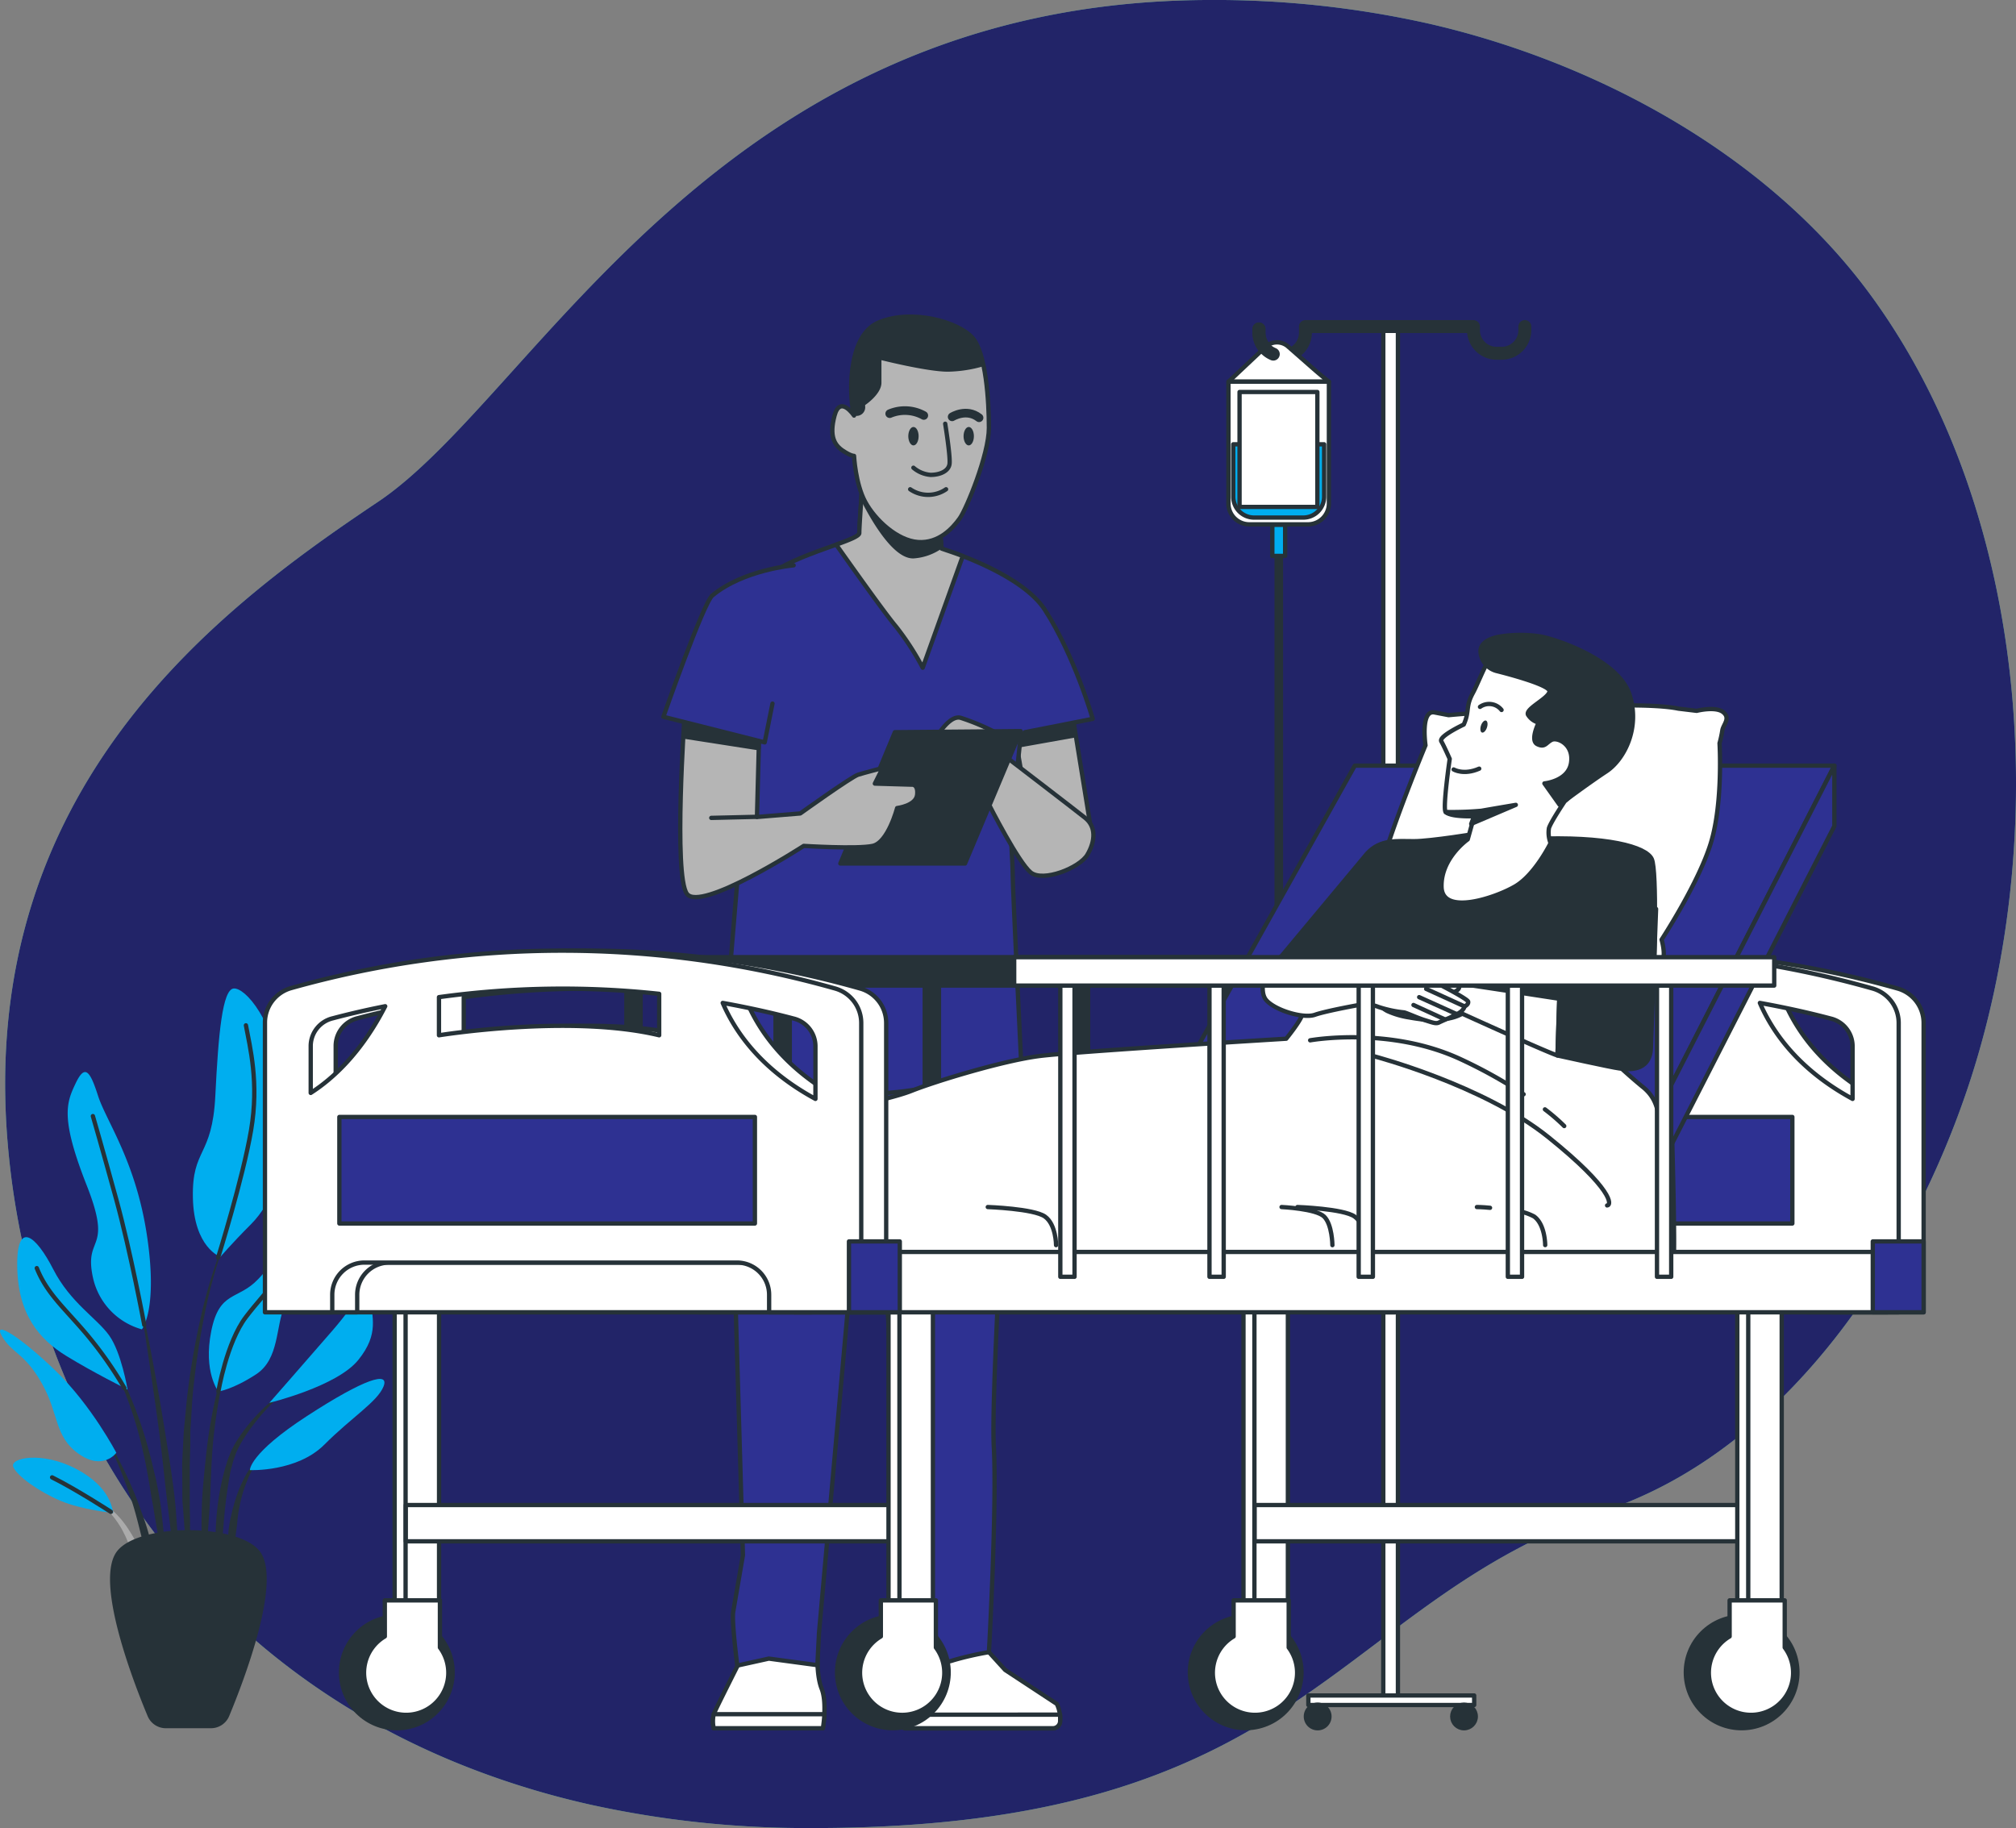 <svg xmlns="http://www.w3.org/2000/svg" viewBox="0 0 467.93 424.37"><rect x="0" y="0" width="467.93" height="424.37" fill="#808080" stroke="none"/><defs><style>.cls-1{fill:#92e3a9;}.cls-2{fill:#222468;}.cls-3,.cls-8{fill:#fff;}.cls-12,.cls-13,.cls-14,.cls-3,.cls-4,.cls-5,.cls-6,.cls-7,.cls-8{stroke:#263238;stroke-linecap:round;stroke-linejoin:round;}.cls-4,.cls-9{fill:#263238;}.cls-12,.cls-5,.cls-6{fill:none;}.cls-5,.cls-8{stroke-width:3px;}.cls-6{stroke-width:2px;}.cls-11,.cls-7{fill:#00aeef;}.cls-10{fill:#ababab;}.cls-13{fill:#2e3192;}.cls-14{fill:#b5b5b5;}</style></defs><g id="Layer_2" data-name="Layer 2"><g id="Background_Simple" data-name="Background Simple"><path class="cls-1" d="M457.05,251.58c-13.33,40.38-42,84.63-84.26,99-63.82,21.77-69.52,74.11-185.35,73.75a233,233,0,0,1-50.29-5.4,196.3,196.3,0,0,1-23.81-6.91C44.73,387.31,7.16,328.45,1.8,265.55-5.27,182.82,51,141.08,87.72,116.5S166.24.55,280.1,0a226.89,226.89,0,0,1,51.69,5.52c38.67,8.88,78.45,30.28,102.35,62.9q2.69,3.67,5.16,7.52C471.53,126.09,475.21,196.53,457.05,251.58Z"/><path class="cls-2" d="M457.05,251.58c-13.33,40.38-42,84.63-84.26,99-63.82,21.77-69.52,74.11-185.35,73.75a233,233,0,0,1-50.29-5.4,196.3,196.3,0,0,1-23.81-6.91C44.73,387.31,7.16,328.45,1.8,265.55-5.27,182.82,51,141.08,87.72,116.5S166.24.55,280.1,0a226.89,226.89,0,0,1,51.69,5.52c38.67,8.88,78.45,30.28,102.35,62.9q2.69,3.67,5.16,7.52C471.53,126.09,475.21,196.53,457.05,251.58Z"/></g><g id="Blood_Bag" data-name="Blood Bag"><rect class="cls-3" x="321.08" y="75.12" width="3.4" height="318.56" transform="translate(645.55 468.8) rotate(180)"/><rect class="cls-3" x="303.68" y="393.56" width="38.49" height="2.21" transform="translate(645.85 789.33) rotate(180)"/><path class="cls-4" d="M303.11,398.43a2.73,2.73,0,1,1,2.73,2.73A2.73,2.73,0,0,1,303.11,398.43Z"/><circle class="cls-4" cx="339.81" cy="398.43" r="2.73"/><path class="cls-5" d="M353.93,75.8v.85A5.38,5.38,0,0,1,348.54,82h-1.13A5.38,5.38,0,0,1,342,76.65V75.8H303v1.41a5.37,5.37,0,0,1-5.38,5.38h0a5.38,5.38,0,0,1-5.38-5.38v-.85"/><line class="cls-6" x1="296.82" y1="129.25" x2="296.82" y2="248.88"/><path class="cls-3" d="M293.74,80.52a3.88,3.88,0,0,1,5.23-.08l5.55,4.87c2.62,2.3,3.93,3.28,3.93,3.28H285.17Z"/><path class="cls-3" d="M290,88.59h13.63a4.84,4.84,0,0,1,4.84,4.84v28.28a0,0,0,0,1,0,0H285.15a0,0,0,0,1,0,0V93.43A4.84,4.84,0,0,1,290,88.59Z" transform="translate(593.6 210.3) rotate(180)"/><path class="cls-7" d="M291.1,103.12h11.41a4.84,4.84,0,0,1,4.84,4.84v12.17a0,0,0,0,1,0,0H286.26a0,0,0,0,1,0,0V108A4.84,4.84,0,0,1,291.1,103.12Z" transform="translate(593.6 223.26) rotate(180)"/><rect class="cls-7" x="295.31" y="121.81" width="2.97" height="7.22" transform="translate(593.6 250.85) rotate(180)"/><rect class="cls-3" x="287.71" y="90.99" width="18.06" height="26.68" transform="translate(593.48 208.66) rotate(180)"/><path class="cls-8" d="M295.54,82.2a5.41,5.41,0,0,1-3.35-5v-.85"/></g><g id="Plant"><path class="cls-9" d="M52.9,286.34h0a.08.08,0,0,0,0-.11.08.08,0,0,0-.11,0,115.55,115.55,0,0,0-6.09,19.09,178.34,178.34,0,0,0-3.36,19.78l-.47,5c-.08.84-.17,1.67-.23,2.5l-.13,2.51c-.08,1.68-.18,3.35-.23,5l.05,5,0,2.51c0,.84.1,1.67.16,2.51.13,1.67.23,3.34.38,5,.32,3.33.82,6.64,1.34,9.94a.09.09,0,0,0,.08.08.09.09,0,0,0,.09-.09h0c0-1.67-.08-3.34-.12-5s-.19-3.33-.16-5,0-3.33-.06-5l0-2.49,0-2.5,0-5,.14-5,0-2.49c0-.83.09-1.66.14-2.49l.3-5a180,180,0,0,1,2.82-19.74A115.24,115.24,0,0,1,52.9,286.34Z"/><path class="cls-9" d="M53.61,312.38a.09.09,0,0,0,0-.11.09.09,0,0,0-.11.06A115,115,0,0,0,47.81,338c-.44,4.36-.93,8.72-1,13.11a106.89,106.89,0,0,0,.47,13.14.07.07,0,0,0,.07.07.08.08,0,0,0,.1-.07c.51-4.37.82-8.72,1.12-13.07s.35-8.71.63-13.06a115.53,115.53,0,0,1,1.56-12.95A119.17,119.17,0,0,1,53.61,312.38Z"/><path class="cls-9" d="M68.05,321.54a.08.08,0,0,0-.12,0,43.72,43.72,0,0,0-9.65,8.41,37.8,37.8,0,0,0-3.78,5.25l-.77,1.46-.61,1.52a14.92,14.92,0,0,0-.53,1.55c-.16.52-.33,1-.47,1.55a62.12,62.12,0,0,0-2,12.74,74.21,74.21,0,0,0,.48,12.82s0,.08.08.08a.1.1,0,0,0,.1-.08l1.1-12.7a113.32,113.32,0,0,1,1.6-12.52c.12-.51.27-1,.4-1.51a12.35,12.35,0,0,1,.44-1.5l.52-1.47.66-1.38A36.89,36.89,0,0,1,59,330.49,43.55,43.55,0,0,1,68,321.67h0A.1.1,0,0,0,68.05,321.54Z"/><path class="cls-9" d="M61.06,337.85a14.16,14.16,0,0,0-4.39,5.28,31.83,31.83,0,0,0-2.46,6.47c-.17.55-.31,1.11-.43,1.67L53.39,353a26.35,26.35,0,0,0-.43,3.43c0,1.15-.05,2.3,0,3.45a33.19,33.19,0,0,0,.45,3.43.12.12,0,0,0,.07.07.09.09,0,0,0,.11-.07,31.19,31.19,0,0,0,.61-3.38c.17-1.11.35-2.23.48-3.34s.31-2.21.4-3.32.23-2.23.47-3.32a30.36,30.36,0,0,1,1.89-6.4,14,14,0,0,1,3.68-5.5l0,0a.08.08,0,0,0,0-.11A.09.09,0,0,0,61.06,337.85Z"/><path class="cls-9" d="M40.82,350.57c-.48-5.63-1.41-11.21-2.29-16.79s-1.85-11.14-2.87-16.69S33.5,306,32.3,300.5a.09.09,0,1,0-.17,0c1,5.56,1.84,11.13,2.66,16.71s1.64,11.15,2.35,16.74,1.23,11.19,1.93,16.78l2.06,16.77a.08.08,0,0,0,.08.08.08.08,0,0,0,.09-.08c.07-1.42.07-2.83.1-4.25s0-2.82-.08-4.24C41.27,356.21,41,353.39,40.82,350.57Z"/><path class="cls-9" d="M37.44,350.49c-.3-2.23-.71-4.45-1.14-6.66l-.79-3.29c-.26-1.1-.51-2.2-.83-3.28a92,92,0,0,0-4.31-12.82l-.67-1.55L29,321.37c-.48-1-1.06-2-1.61-3A24.84,24.84,0,0,0,23.28,313a.09.09,0,0,0-.12,0,.08.08,0,0,0,0,.12h0a24.65,24.65,0,0,1,3.72,5.52c.49,1,1,2,1.43,3L29,323.2l.59,1.57a91.84,91.84,0,0,1,3.75,12.82c.52,2.17.86,4.38,1.28,6.57l.53,3.3c.19,1.1.42,2.19.58,3.29.35,2.21.75,4.4,1.14,6.61s.74,4.42,1.21,6.63a.09.09,0,0,0,.09.07.09.09,0,0,0,.09-.09c0-2.25,0-4.5-.16-6.75S37.67,352.73,37.44,350.49Z"/><path class="cls-9" d="M32.77,350.78c-1-3-2.25-5.85-3.57-8.69a77,77,0,0,0-4.49-8.23.08.08,0,0,0-.11,0,.09.09,0,0,0,0,.12,78,78,0,0,1,3.84,8.49c1.14,2.88,2.17,5.8,3,8.78s1.51,6,2.3,9,1.5,6,2.42,9a.09.09,0,0,0,.17,0,44.71,44.71,0,0,0-.88-9.38A57.69,57.69,0,0,0,32.77,350.78Z"/><path class="cls-10" d="M32.58,360.63a20.21,20.21,0,0,0-2.48-5.2,21.76,21.76,0,0,0-3.61-4.49,16.66,16.66,0,0,0-2.3-1.73A9.19,9.19,0,0,0,21.58,348a.09.09,0,0,0-.1.05.08.08,0,0,0,.05.11h0a13,13,0,0,1,4.32,3.35,20.59,20.59,0,0,1,3,4.56c.86,1.62,1.3,3.41,2,5.08.33.85.66,1.72,1,2.57a20.26,20.26,0,0,0,1.13,2.6h0a.09.09,0,0,0,.17,0,19.82,19.82,0,0,0-.11-2.88A27,27,0,0,0,32.58,360.63Z"/><path class="cls-11" d="M32.93,308.57a16,16,0,0,1-11.37-12.08c-2.13-9.95,4.74-5.68-1.42-21.31S15.4,256,17.54,251.5s3.31-3.08,5.21,2.84,8.76,15.15,11.36,32.44S32.93,308.57,32.93,308.57Z"/><path class="cls-11" d="M51.16,291.75S45,289.62,44.77,278s4.5-9.24,5.21-23.68,1.66-24.63,4.26-24.87,9.47,7.11,11.84,23.21-3.08,26.76-7.81,31.5S51.16,291.75,51.16,291.75Z"/><path class="cls-11" d="M29.61,322.54S28.19,314,25.35,310s-9-7.58-13-15.39S3.8,283,4,294.12s5.21,16.81,11.36,20.6S29.61,322.54,29.61,322.54Z"/><path class="cls-11" d="M27,337.22s-5.69-10.89-14-18.94S-1.88,306.2.49,310.22,5.7,314,9.72,321.12s2.84,12.31,8.53,16.34S27,337.22,27,337.22Z"/><path class="cls-11" d="M26.3,351.19c-.24-.71-.48-5.92-8.53-10.18s-15.63-2.61-14.68-.47S9,346.22,14,348.35,26.3,351.19,26.3,351.19Z"/><path class="cls-11" d="M50.69,323s-3.55-4.5-1.66-14,6.16-7.1,10.89-12.08,3.79-5.68,8.53-10.89,9-8.05,10.89-5.92-1,8.76-3.79,12.55-7.34,5.68-9.47,10.42S64.9,315.43,59.45,319,50.69,323,50.69,323Z"/><path class="cls-11" d="M62.53,325.62s8.52-9.71,14.68-16.82S85.74,296.25,86,301s2.13,8.52-2.84,14.68S62.53,325.62,62.53,325.62Z"/><path class="cls-11" d="M58,341.25s-.24-3.79,13.26-12.56,19.18-10.41,17.76-6.86-7.34,7.1-13.73,13.5S58,341.25,58,341.25Z"/><path class="cls-12" d="M33.49,307.56s-3.17-17-6.48-29.07-5.45-19.42-5.45-19.42"/><path class="cls-12" d="M50.62,291.93s5.75-18.41,7.65-29.54S58,243,57.08,238"/><path class="cls-12" d="M28.87,322.18a89.8,89.8,0,0,0-8.73-12.43c-5.21-6.16-9.23-9.47-11.6-15.39"/><path class="cls-12" d="M50.69,323s1.89-11.37,6.39-17.29,13.5-15.15,17-21.07"/><path class="cls-12" d="M25.74,350.93s-8-5.19-13.65-8"/><path class="cls-9" d="M48.91,401.16H38.49a4.57,4.57,0,0,1-4.22-2.81c-3.41-8.16-12.5-31.72-7-38.4,5.22-6.36,27.7-6.36,32.92,0,5.48,6.68-3.62,30.24-7,38.4A4.58,4.58,0,0,1,48.91,401.16Z"/></g><g id="Character_1" data-name="Character 1"><path class="cls-3" d="M229.54,383.5l3.76,4.13,12,7.89a7.77,7.77,0,0,1,.75,3v1a1.68,1.68,0,0,1-1.67,1.68H210.15a.61.61,0,0,1-.6-.52,55,55,0,0,1-.67-7c0-3,1.88-12.77,1.88-12.77l17.66-.75Z"/><path class="cls-3" d="M209.55,400.64a.61.61,0,0,0,.6.52H244.4a1.68,1.68,0,0,0,1.67-1.68v-1c0-.16,0-.31,0-.47H209.2C209.33,399.15,209.47,400.09,209.55,400.64Z"/><path class="cls-3" d="M172.46,380.6l-.59,4.73s-5.77,11.39-6.21,12.57a7.54,7.54,0,0,0,0,3.26H191s1-5.92-.29-9.17-.94-8.69-.94-8.69l-.69-2.7S176.16,379,172.46,380.6Z"/><path class="cls-3" d="M165.66,401.16H191a30.84,30.84,0,0,0,.35-3.26H165.66A7.54,7.54,0,0,0,165.66,401.16Z"/><path class="cls-13" d="M234.8,245.26s-4.88,76.63-4.13,90.53-1.13,47.71-1.13,47.71a73.84,73.84,0,0,0-8.26,1.88c-1.88.75-11.34,1.51-11.34,1.51a94.35,94.35,0,0,1-1.06-9.78,87.45,87.45,0,0,1,.75-10.51c.38-2.26-6-99.55-6-99.55l-3.75,1.88L190.1,379l-.38,7.52L178.45,385l-7.32,1.62s-1.32-10.26-.94-12.51S172.44,361,172.44,361l-3.38-116.08S217.52,247.14,234.8,245.26Z"/><polygon class="cls-14" points="248.78 165.06 253.18 192.18 251.37 195.28 238.19 185.72 235.35 169.45 248.78 165.06"/><polygon class="cls-4" points="236.6 173 249.21 170.75 249.21 167.82 237.94 169.96 236.6 173"/><path class="cls-13" d="M200.22,111.58s-.77,10.34-.77,12.15S185,128.37,178,133.8c-3.93,3-8.79,9.56-8.79,13.43s2.07,55.54,2.07,55.54l-3.73,45.12s17.08,4.54,30.51,5.84,39-6.22,39-6.22-2-41.38-2-44.22-.51-10.34-.51-10.34l2.32-21.69,1-1.3,15.76-3.1s-4.19-14.59-11.11-25.31c-5.16-8-20.92-13.18-22.47-13.69l-1.55-.52-.52-5.42S204.1,116.49,200.22,111.58Z"/><path class="cls-14" d="M218.56,127.34l-.52-5.42s-13.94-5.43-17.82-10.34c0,0-.77,10.34-.77,12.15,0,.7-2.24,1.57-5.36,2.7,3.25,4.6,11.42,16.12,13.88,19a62.08,62.08,0,0,1,6.2,9.56l9.3-25.92c-1.73-.66-3-1.07-3.36-1.2Z"/><path class="cls-4" d="M218.51,126.76l-.47-4.84s-13.94-5.43-17.82-10.34c0,0-.12,1.59-.26,3.62,1,2.08,7,14.12,12.08,13.92A12.42,12.42,0,0,0,218.51,126.76Z"/><path class="cls-14" d="M232.77,175.13s16.53,12.66,19.11,14.72,2.33,5.43.52,8.53-10.33,6.46-13.17,4.13-9.3-15-10.08-16.53-3.36-8.27-3.36-8.27Z"/><path class="cls-14" d="M231.48,170.22a53.67,53.67,0,0,0-8.53-3.61c-3.1-.78-6.71,6.45-6.71,6.45l16.27-.25Z"/><polygon class="cls-4" points="207.71 169.96 195.05 200.44 223.99 200.44 236.9 169.71 207.71 169.96"/><path class="cls-14" d="M185.75,188.82s11.89-8.52,13.44-9,5.68-1.55,5.68-1.55l-1.81,3.62,8.53.25s1.55-.25,1.29,2.33-4.65,3.1-4.65,3.1-2.07,8-5.68,8.78-16,0-16,0-24,15.5-27.12,11.11-.52-41.59-.52-41.59l17.31,3.88-.52,19.89Z"/><polygon class="cls-4" points="158.74 170.97 176.07 173.67 176.07 172.32 158.97 167.6 158.74 170.97"/><line class="cls-3" x1="175.68" y1="189.6" x2="165.09" y2="189.85"/><path class="cls-13" d="M184.21,131.22s-11.63,1-18.86,7c-2.12,1.74-11.37,28.16-11.37,28.16l23.51,5.94,1.81-9"/><path class="cls-14" d="M198.23,96.46s-3.23-4.84-4.52,0,0,6.86,1.92,8.15,2.6,1.21,2.6,1.21.32,6.45,2.58,10.65,7.42,9,12.26,9.35,8.07-3.22,9.68-5.48,6.78-14.85,6.78-21-.65-17.43-3.87-21S211.78,71.61,204,74.83,197.26,93.23,198.23,96.46Z"/><path class="cls-9" d="M213.22,101.25c0,1.18-.54,2.14-1.2,2.14s-1.2-1-1.2-2.14.53-2.14,1.2-2.14S213.22,100.07,213.22,101.25Z"/><path class="cls-9" d="M226.05,101.25c0,1.18-.54,2.14-1.2,2.14s-1.2-1-1.2-2.14.54-2.14,1.2-2.14S226.05,100.07,226.05,101.25Z"/><path class="cls-9" d="M220,86.28A31.32,31.32,0,0,0,228.31,85c-.59-2.85-1.44-5.29-2.65-6.63-3.23-3.55-13.88-6.77-21.63-3.55s-6.77,18.4-5.8,21.63h0a2,2,0,0,0,2.58-2.15l0-.28s3.78-2.51,3.78-5.18,0-5.24,0-5.24S215.23,86.28,220,86.28Z"/><path class="cls-9" d="M197.2,95.24l1,1.22A8.57,8.57,0,0,0,197.2,95.24Z"/><path class="cls-12" d="M219.39,98.36s1.25,7.7,1,9.37-2.29,2.5-4.38,2.5a7,7,0,0,1-4-1.66"/><path class="cls-12" d="M211.26,113.57a7.35,7.35,0,0,0,8.33,0"/><path class="cls-6" d="M214.42,96.44a9.06,9.06,0,0,0-7.91-.42"/><path class="cls-6" d="M221,96.76s3.33-2.08,6.25.21"/></g><g id="Character_2" data-name="Character 2"><rect class="cls-4" x="145.39" y="228.77" width="3.3" height="67.6"/><rect class="cls-4" x="180.01" y="228.77" width="3.3" height="67.6"/><rect class="cls-4" x="214.64" y="228.77" width="3.3" height="67.6"/><rect class="cls-4" x="249.26" y="228.77" width="3.3" height="67.6"/><rect class="cls-4" x="283.88" y="228.77" width="3.3" height="67.6"/><rect class="cls-4" x="134.67" y="222.18" width="176.41" height="6.59"/><path class="cls-3" d="M440.46,229.46a232.41,232.41,0,0,0-126.36-.08,8.31,8.31,0,0,0-6.05,8v67.23h15.66v-4.07a7.48,7.48,0,0,1,7.47-7.47h86.46a7.47,7.47,0,0,1,7.47,7.47v4.07h21.38V237.45A8.31,8.31,0,0,0,440.46,229.46ZM318.72,253.69v-11a6.64,6.64,0,0,1,5.11-6.32c4-1.06,8.09-2,12.17-2.8C330.47,244.35,323.91,250.37,318.72,253.69Zm80.83-13.38c-20.6-4.94-51.11,0-51.11,0v-8.85a209.63,209.63,0,0,1,51.11-.77Zm36.28,14.77c-12.16-6.6-18.37-15-21.53-22.28,5.51,1,11,2.18,16.42,3.62a6.64,6.64,0,0,1,5.11,6.31Z"/><path class="cls-3" d="M434.66,229.46a232.41,232.41,0,0,0-126.36-.08,8.31,8.31,0,0,0-6,8v67.23h15.66v-4.07a7.47,7.47,0,0,1,7.47-7.47h86.46a7.48,7.48,0,0,1,7.47,7.47v4.07H440.7V237.45A8.32,8.32,0,0,0,434.66,229.46ZM312.92,253.69v-11a6.65,6.65,0,0,1,5.11-6.32c4-1.06,8.1-2,12.18-2.8C324.67,244.35,318.11,250.37,312.92,253.69Zm80.84-13.38c-20.61-4.94-51.11,0-51.11,0v-8.85a209.61,209.61,0,0,1,51.11-.77ZM430,255.08c-12.15-6.6-18.37-15-21.52-22.28,5.51,1,11,2.18,16.42,3.62a6.63,6.63,0,0,1,5.1,6.31Z"/><rect class="cls-13" x="319.57" y="259.27" width="96.45" height="24.73"/><polygon class="cls-13" points="425.77 177.73 314.45 177.73 254.52 285.01 372.77 281.45 425.77 177.73"/><rect class="cls-13" x="162.03" y="281.45" width="212.38" height="14.01"/><polygon class="cls-13" points="425.77 191.75 372.77 295.46 372.77 281.45 425.77 177.73 425.77 191.75"/><path class="cls-3" d="M336.24,166s42.12-3.86,53.33-1.51l4.24.51s4.39-1.11,6.16.31,0,2.9-.2,4.21a26.46,26.46,0,0,1-.65,3s.83,13.77-2,23.1-11.45,22.49-11.45,22.49,1,3.43.19,4.81-2.68-1-2.68-1-19.64.16-37,.41-26-1.73-26-1.73-4.33,1.75-5.35,1.21,1.6-3.07,1.6-3.07,1.09-5,3.53-15.2S330.87,173,330.87,173s-1.2-8.25,2.08-7.63Z"/><path class="cls-4" d="M310.58,231.2c7.73.59,15.67,1.12,21.82,1.35,8.09.3,20.36,2.85,31.24,5.51C365,234,366,230.8,366,230.8l7.79-2.33s10.12-1,10.12-2.34.77-23.87-.52-26.72S373,194,355.59,194.74c-4.42.2-12.46-1.3-12.46-1.3s-11,1.82-14.92,1.82-7.78-.52-10.9,2.85l-.45.54L296.7,222.82l10.39,2Z"/><path class="cls-3" d="M345.48,153.38c-1.05,1.64-2.68,5.79-3.62,7.5-1.77,3.25-.69,4.14-2.11,7.3,0,0-5.88,2.74-5.21,3.9s1.95,4.08,1.95,4.08-1.68,11.58-.94,12.32,6.62,1,6.62,1l-1.5,5.36s-6.28,4.38-6.07,11.07,12.55,2.51,17.14-.2,8.16-10,8.16-10a6.73,6.73,0,0,1-.38-3.47c.42-1.42,3.65-6.23,3.65-6.23s9.38-7.94,11-13.2-1.64-12.06-7.9-17S347.88,151.4,345.48,153.38Z"/><path class="cls-4" d="M347.82,147.81c-2.47.53-4.34,1.6-4.17,3.62a5,5,0,0,0,3.81,4.35s12.44,3.06,12.2,4.72-5.65,4-5,5.4a4.2,4.2,0,0,0,2.48,1.84s-2.08,4.13-.31,5,2-.35,3.32-1,5.14,1,4.51,5.3-6.19,4.81-6.19,4.81l3.51,4.94s6.63-4.95,10.84-7.72,8-10.25,5.35-18-16.36-12.5-20.47-13.31A30.36,30.36,0,0,0,347.82,147.81Z"/><path class="cls-12" d="M337.4,178.61s2.33,1.4,5.94-.19"/><path class="cls-9" d="M345.13,168.88c-.25.77-.77,1.28-1.15,1.16s-.49-.86-.24-1.62.78-1.29,1.16-1.16S345.39,168.11,345.13,168.88Z"/><path class="cls-12" d="M343.52,164.08a3.68,3.68,0,0,1,5,.72"/><path class="cls-4" d="M335.55,188.48a78.11,78.11,0,0,0,8.28-.28c1.95-.35,8-1.37,8-1.37l-10.35,4.41.68-1.8S336.85,189.73,335.55,188.48Z"/><path class="cls-3" d="M388.14,264.7l-1.89-2.13c-1.88-2.13-.33-6.72-5.12-10.4a129.15,129.15,0,0,1-11.42-10.69s-11.8-4.06-18.8-5.9-29.49-8.48-45-3.32c0,0-3.32,1.85-3.69,3.32s-3.68,5.53-3.68,5.53-48.66,2.95-57.13,4-24.33,5.9-29.86,8.11-21.38,5.16-21.38,5.16-8.84-3-11.79-2.21-9.95,8.48-11.06,9.95a40,40,0,0,1-4.79,4.43v11h21.33a85.2,85.2,0,0,0-.58,10.32s204.83,1.85,205.19,0S388.14,264.7,388.14,264.7Z"/><path class="cls-12" d="M351.58,281a12.42,12.42,0,0,1,4.49,1.37c2.58,1.84,2.58,6.64,2.58,6.64"/><path class="cls-12" d="M342.8,280.18s1.27,0,3.05.18"/><path class="cls-12" d="M301.15,280.18s10.69.37,13.27,2.21S317,289,317,289"/><path class="cls-12" d="M229.27,280.18s10.69.37,13.27,2.21,2.58,6.64,2.58,6.64"/><path class="cls-12" d="M297.46,280.18s8,.37,9.88,2.21,1.92,6.64,1.92,6.64"/><path class="cls-3" d="M361.9,231.83s-26.39-4.08-27.4-4.08-8.65,1.57-11.76,3.19-2.61,2.74-.74,3.73a19.09,19.09,0,0,0,5.1,1.5,42.34,42.34,0,0,0,4.85.62s2.49-.12,4.23-.37a10.08,10.08,0,0,0,3.23-1.12S359,244.22,361.5,245Z"/><path class="cls-4" d="M369.46,209.74,366,230.8l-4.06,1L361.5,245s12.54,2.78,14.33,3,7.16,1,7.36-4.77,1.2-32.24,1.2-32.24"/><path class="cls-3" d="M332.63,227.82s3.34.61,4.35.21,1.82.1,1.72,1.11-2.22,1.51-2.22,1.51Z"/><path class="cls-3" d="M322.43,227.54s7.41-1,8.79-.43,9.41,4.7,9.55,5.39-.83,1.11-.83,1.11-.14,1-1.8,1.8l-1.66.83s-1.79.76-2.49,1.11-1.52,0-3.32-.56-4.43-1.8-4.85-1.8a27.66,27.66,0,0,1-5.81-1.24,10,10,0,0,0-3.45-.68s-8.59,1.51-11.35,2.48-9.41-1.11-11.35-3.46-.14-9.14,4.43-10.38,17,3.38,17.94,3.65S322.43,227.54,322.43,227.54Z"/><line class="cls-12" x1="331.02" y1="229.54" x2="339.94" y2="233.61"/><line class="cls-12" x1="329.4" y1="231.46" x2="338.14" y2="235.41"/><line class="cls-12" x1="328.08" y1="233.28" x2="335.36" y2="236.62"/><path class="cls-12" d="M358.59,257.51a44.33,44.33,0,0,1,4.48,3.87"/><path class="cls-12" d="M304.1,241.48s18.43-3.32,35,4.42A112.84,112.84,0,0,1,353.64,254"/><path class="cls-12" d="M318.84,245.16s25.43,6.64,40.55,18.8,14.74,15.85,13.63,15.85"/><rect class="cls-3" x="91.6" y="298.84" width="7.77" height="78.36"/><rect class="cls-3" x="94.14" y="298.84" width="7.77" height="78.36"/><rect class="cls-3" x="94.19" y="349.35" width="113.33" height="8.42"/><circle class="cls-4" cx="92.11" cy="388.2" r="12.95" transform="translate(-247.52 178.84) rotate(-45)"/><path class="cls-3" d="M102.11,382.42V371.48H89.32v8.37a9.78,9.78,0,1,0,12.79,2.57Z"/><rect class="cls-3" x="206.23" y="298.84" width="7.77" height="78.36"/><rect class="cls-3" x="208.77" y="298.84" width="7.77" height="78.36"/><circle class="cls-4" cx="207.24" cy="388.2" r="12.95" transform="translate(-213.8 260.24) rotate(-45)"/><path class="cls-3" d="M217.23,382.42V371.48H204.45v8.37a9.78,9.78,0,1,0,12.78,2.57Z"/><rect class="cls-3" x="288.62" y="298.84" width="7.77" height="78.36"/><rect class="cls-3" x="291.16" y="298.84" width="7.77" height="78.36"/><rect class="cls-3" x="291.21" y="349.35" width="113.33" height="8.42"/><circle class="cls-4" cx="289.13" cy="388.2" r="12.95" transform="translate(-81.87 77.3) rotate(-13.36)"/><path class="cls-3" d="M299.12,382.42V371.48H286.33v8.37a9.78,9.78,0,1,0,12.79,2.57Z"/><rect class="cls-3" x="403.24" y="298.84" width="7.77" height="78.36"/><rect class="cls-3" x="405.78" y="298.84" width="7.77" height="78.36"/><circle class="cls-4" cx="404.25" cy="388.2" r="12.95" transform="translate(-156.1 399.55) rotate(-45)"/><path class="cls-3" d="M414.25,382.42V371.48H401.46v8.37a9.78,9.78,0,1,0,12.79,2.57Z"/><rect class="cls-3" x="162.03" y="290.6" width="276.16" height="14.01"/><rect class="cls-3" x="69.7" y="290.6" width="118.71" height="14.01"/><rect class="cls-3" x="246.11" y="228.77" width="3.3" height="67.6"/><rect class="cls-3" x="280.73" y="228.77" width="3.3" height="67.6"/><rect class="cls-3" x="315.36" y="228.77" width="3.3" height="67.6"/><rect class="cls-3" x="349.98" y="228.77" width="3.3" height="67.6"/><rect class="cls-3" x="384.6" y="228.77" width="3.3" height="67.6"/><rect class="cls-3" x="235.4" y="222.18" width="176.41" height="6.59"/><path class="cls-3" d="M199.66,229.46a232.41,232.41,0,0,0-126.36-.08,8.31,8.31,0,0,0-6,8v67.23H82.91v-4.07a7.48,7.48,0,0,1,7.47-7.47h86.46a7.47,7.47,0,0,1,7.47,7.47v4.07h21.38V237.45A8.31,8.31,0,0,0,199.66,229.46ZM77.92,253.69v-11A6.64,6.64,0,0,1,83,236.35c4-1.06,8.09-2,12.17-2.8C89.67,244.35,83.11,250.37,77.92,253.69Zm80.83-13.38c-20.6-4.94-51.11,0-51.11,0v-8.85a209.63,209.63,0,0,1,51.11-.77ZM195,255.08c-12.15-6.6-18.37-15-21.53-22.28,5.51,1,11,2.18,16.42,3.62a6.64,6.64,0,0,1,5.11,6.31Z"/><path class="cls-3" d="M193.86,229.46a232.41,232.41,0,0,0-126.36-.08,8.31,8.31,0,0,0-6,8v67.23H77.12v-4.07a7.47,7.47,0,0,1,7.47-7.47h86.46a7.48,7.48,0,0,1,7.47,7.47v4.07H199.9V237.45A8.32,8.32,0,0,0,193.86,229.46ZM72.12,253.69v-11a6.65,6.65,0,0,1,5.12-6.32c4-1.06,8.09-2,12.17-2.8C83.87,244.35,77.31,250.37,72.12,253.69ZM153,240.31c-20.61-4.94-51.11,0-51.11,0v-8.85a209.61,209.61,0,0,1,51.11-.77Zm36.27,14.77c-12.15-6.6-18.37-15-21.52-22.28,5.51,1,11,2.18,16.42,3.62a6.63,6.63,0,0,1,5.1,6.31Z"/><rect class="cls-13" x="78.77" y="259.27" width="96.45" height="24.73"/><rect class="cls-13" x="434.69" y="288.16" width="11.8" height="16.45"/><rect class="cls-13" x="197.05" y="288.16" width="11.8" height="16.45"/></g></g></svg>